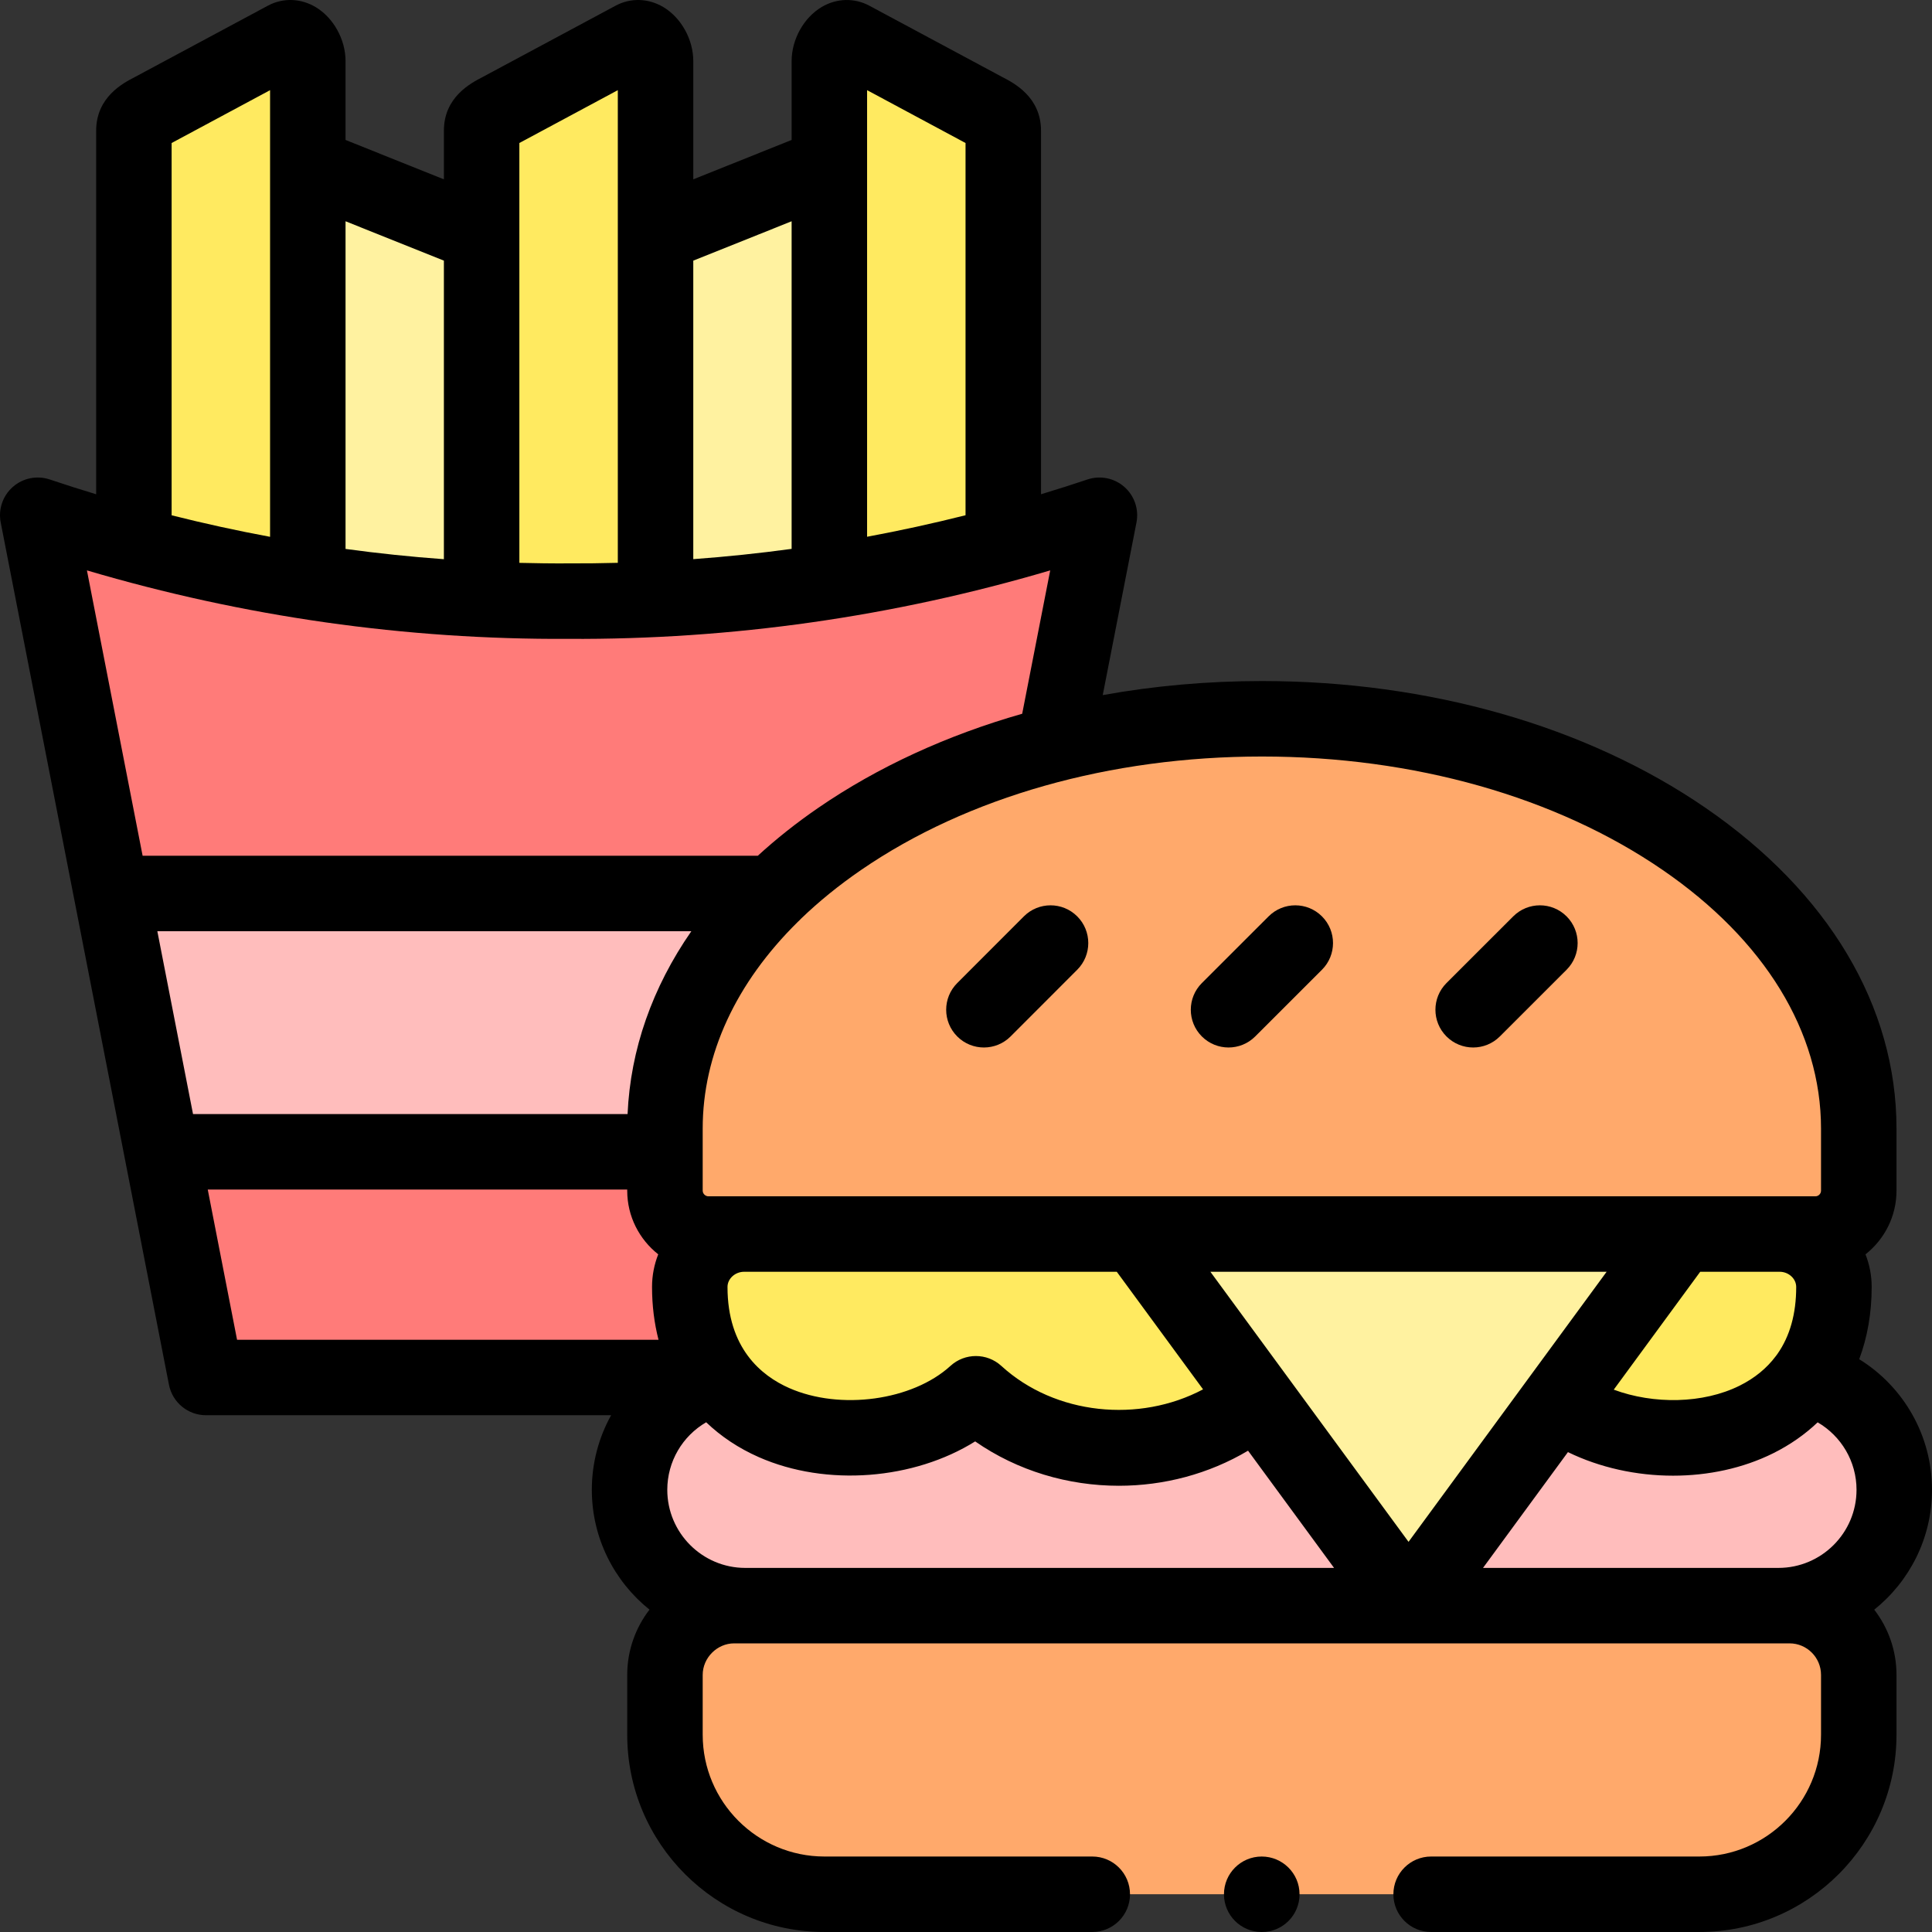 <svg id="Capa_1" enable-background="new 0 0 512 512" height="512" viewBox="0 0 512 512" width="512" xmlns="http://www.w3.org/2000/svg"><rect x="0" y="0" width="512" height="512" fill="#333333" stroke="none"/><g><g><path clip-rule="evenodd" d="m197.197 327.033h103.831 144.479 26.135 9.468c6.321 0 11.48-5.164 11.48-11.49v-16.455c0-59.977-70.808-108.605-158.17-108.605-19.304 0-37.785 2.355-54.906 6.696-30.387 7.717-56.38 21.676-74.691 39.606-18.028 17.619-28.601 39.124-28.601 62.303v6.157 10.299c0 6.327 5.187 11.49 11.508 11.49h9.467z" fill="#ffa96b" fill-rule="evenodd"/></g><g><path clip-rule="evenodd" d="m258.622 369.363c20.466 18.725 53.347 19.122 74.38 1.248l-31.974-43.578h-103.831c-7.909 0-14.4 6.327-14.4 14.015 0 9.958 2.721 17.902 7.172 24.002 15.306 20.995 51.249 20.229 68.653 4.313z" fill="#ffea60" fill-rule="evenodd"/></g><g><path clip-rule="evenodd" d="m35.483 144.294c15.25 4.142 30.614 7.433 46.09 9.845v-110.279-27.662c0-3.234-3.033-7.405-5.868-5.873l-34.354 18.442c-2.835 1.532-5.868 2.639-5.868 5.873z" fill="#ffea60" fill-rule="evenodd"/></g><g><path clip-rule="evenodd" d="m81.574 154.139c15.25 2.412 30.614 3.972 46.062 4.681v-96.519l-46.062-18.441z" fill="#fff2a0" fill-rule="evenodd"/></g><g><path clip-rule="evenodd" d="m127.636 158.82c7.653.369 15.335.511 23.045.482 7.71.028 15.392-.113 23.045-.482v-96.519-46.103c0-3.234-3.033-7.405-5.868-5.873l-34.355 18.441c-2.835 1.532-5.868 2.639-5.868 5.873v27.662 96.519z" fill="#ffea60" fill-rule="evenodd"/></g><g><path clip-rule="evenodd" d="m173.726 158.82c15.449-.709 30.812-2.27 46.062-4.681v-110.279l-46.062 18.441z" fill="#fff2a0" fill-rule="evenodd"/></g><g><path clip-rule="evenodd" d="m219.788 154.139c15.477-2.412 30.84-5.703 46.09-9.845v-109.655c0-3.234-3.033-4.341-5.868-5.873l-34.355-18.441c-2.835-1.532-5.868 2.639-5.868 5.873v27.662 110.279z" fill="#ffea60" fill-rule="evenodd"/></g><g><path clip-rule="evenodd" d="m29.559 236.784h175.263c18.311-17.931 44.305-31.889 74.691-39.606l11.849-60.629c-8.475 2.837-16.951 5.419-25.483 7.745-15.25 4.142-30.614 7.433-46.09 9.845-15.25 2.412-30.614 3.972-46.062 4.681-7.653.369-15.335.511-23.045.482-7.71.028-15.392-.113-23.045-.482-15.449-.709-30.812-2.27-46.062-4.681-15.477-2.412-30.84-5.703-46.09-9.845-8.532-2.326-17.036-4.908-25.483-7.745z" fill="#ff7b79" fill-rule="evenodd"/></g><g><path clip-rule="evenodd" d="m42.91 305.244h133.311v-6.157c0-23.179 10.573-44.685 28.601-62.303h-175.263z" fill="#ffbdbc" fill-rule="evenodd"/></g><g><path clip-rule="evenodd" d="m54.588 365.051h135.38c-4.45-6.1-7.172-14.044-7.172-24.002 0-7.689 6.491-14.015 14.4-14.015h-9.468c-6.321 0-11.508-5.164-11.508-11.49v-10.299h-133.31z" fill="#ff7b79" fill-rule="evenodd"/></g><g><path clip-rule="evenodd" d="m333.002 370.611 40.279 54.899 39.571-53.962 32.655-44.515h-144.479z" fill="#fff2a0" fill-rule="evenodd"/></g><g><path clip-rule="evenodd" d="m412.852 371.548c18.17 13.732 51.448 13.476 66.018-6.497 4.422-6.1 7.143-14.044 7.143-24.002 0-7.689-6.491-14.015-14.371-14.015h-26.135z" fill="#ffea60" fill-rule="evenodd"/></g><g><path clip-rule="evenodd" d="m373.281 425.51h98.02c16.894 0 30.699-13.817 30.699-30.698 0-14.299-9.893-26.385-23.13-29.761-14.57 19.973-47.848 20.229-66.018 6.497z" fill="#ffbdbc" fill-rule="evenodd"/></g><g><path clip-rule="evenodd" d="m197.508 425.51h175.773l-40.28-54.898c-21.033 17.874-53.914 17.477-74.38-1.248-17.404 15.916-53.347 16.682-68.654-4.312-13.266 3.376-23.13 15.462-23.13 29.761.001 16.88 13.806 30.697 30.671 30.697z" fill="#ffbdbc" fill-rule="evenodd"/></g><g><path clip-rule="evenodd" d="m218.484 501.998h231.87c23.215 0 42.235-19.009 42.235-42.273v-15.86c0-10.1-8.249-18.356-18.34-18.356h-2.948-98.02-175.773-2.948c-10.063 0-18.34 8.256-18.34 18.356v15.86c.001 23.236 19.021 42.273 42.264 42.273z" fill="#ffa96b" fill-rule="evenodd"/></g><g><path d="m260.748 277.596c2.561 0 5.122-.978 7.074-2.932l17.659-17.675c3.903-3.907 3.901-10.239-.006-14.142s-10.238-3.901-14.142.006l-17.659 17.675c-3.903 3.907-3.901 10.239.006 14.142 1.953 1.95 4.51 2.926 7.068 2.926z"/><path d="m325.575 277.596c2.558 0 5.116-.976 7.069-2.926l17.688-17.675c3.906-3.904 3.909-10.236.005-14.143s-10.235-3.908-14.143-.005l-17.688 17.675c-3.906 3.904-3.909 10.236-.005 14.143 1.954 1.953 4.514 2.931 7.074 2.931z"/><path d="m390.403 277.596c2.558 0 5.116-.976 7.069-2.926l17.688-17.675c3.906-3.904 3.909-10.236.005-14.143s-10.235-3.908-14.143-.005l-17.688 17.675c-3.906 3.904-3.909 10.236-.005 14.143 1.953 1.953 4.513 2.931 7.074 2.931z"/><path d="m512 394.812c0-14.391-7.535-27.339-19.29-34.609 2.161-5.779 3.303-12.194 3.303-19.154 0-3.044-.584-5.955-1.637-8.638 4.992-3.939 8.214-10.028 8.214-16.868v-16.455c0-32.403-17.993-62.604-50.664-85.038-31.524-21.646-73.255-33.567-117.507-33.567-14.418 0-28.565 1.273-42.183 3.728l8.94-45.744c.683-3.497-.545-7.092-3.225-9.44s-6.406-3.091-9.782-1.955c-4.082 1.375-8.182 2.665-12.29 3.913v-96.346c0-8.917-7.154-12.617-10.209-14.196-.3-.155-35.258-18.915-35.258-18.915-3.974-2.148-8.715-2.02-12.68.343-4.751 2.833-7.943 8.59-7.943 14.326v20.894l-26.062 10.434v-31.327c0-5.736-3.192-11.493-7.943-14.326-3.966-2.363-8.705-2.491-12.654-.357 0 0-34.984 18.773-35.285 18.929-3.055 1.58-10.208 5.279-10.208 14.196v12.887l-26.064-10.435v-20.894c0-5.736-3.192-11.494-7.943-14.326-3.964-2.363-8.705-2.491-12.653-.357 0 0-34.984 18.774-35.285 18.929-3.055 1.58-10.208 5.279-10.208 14.196v96.349c-4.108-1.25-8.207-2.54-12.288-3.916-3.376-1.138-7.102-.395-9.782 1.953-2.68 2.347-3.91 5.942-3.228 9.438l44.588 228.502c.917 4.696 5.03 8.085 9.815 8.085h107.363c-3.273 5.896-5.113 12.652-5.113 19.761 0 12.837 5.977 24.297 15.284 31.762-3.696 4.79-5.902 10.786-5.902 17.292v15.86c0 28.823 23.446 52.273 52.264 52.273h70.978c5.523 0 10-4.477 10-10s-4.477-10-10-10h-70.978c-17.791 0-32.264-14.478-32.264-32.273v-15.86c0-4.529 3.819-8.356 8.34-8.356h279.689c4.599 0 8.34 3.749 8.34 8.356v15.86c0 17.795-14.461 32.273-32.236 32.273h-71.091c-5.523 0-10 4.477-10 10s4.477 10 10 10h71.091c28.803 0 52.236-23.45 52.236-52.273v-15.86c0-6.502-2.203-12.495-5.895-17.283 9.32-7.465 15.305-18.929 15.305-31.771zm-177.581-194.329c40.25 0 77.961 10.674 106.186 30.055 27.074 18.591 41.985 42.936 41.985 68.55v16.455c0 .808-.678 1.49-1.48 1.49h-293.38c-.804 0-1.509-.696-1.509-1.49v-16.455c0-19.693 8.827-38.633 25.213-54.789.294-.258.572-.534.834-.825 4.72-4.554 10.046-8.882 15.951-12.936 28.232-19.381 65.948-30.055 106.2-30.055zm141.594 140.566c0 7.119-1.669 13.045-4.963 17.745-.153.191-.298.389-.438.592-2.407 3.22-5.603 5.845-9.606 7.836-9.671 4.811-22.788 4.977-33.345 1.052l22.913-31.241h21.068c2.369 0 4.371 1.839 4.371 4.016zm-157.189 27.144c-16.887 8.968-39.2 6.832-53.452-6.208-3.819-3.494-9.674-3.497-13.496-.004-10.058 9.188-29.223 11.822-42.721 5.871-7.463-3.29-16.359-10.611-16.359-26.803 0-2.177 2.015-4.016 4.399-4.016h98.765zm-89.036-324.13c0-.015 0-.029 0-.044v-20.126l25.469 13.671c.207.112.414.221.621.33v98.651c-8.652 2.176-17.351 4.078-26.09 5.699zm-46.062 25.007 26.062-10.434v86.819c-8.66 1.179-17.35 2.087-26.062 2.723zm-46.09-6.929c0-.014 0-.027 0-.041v-24.206c.203-.106.404-.212.597-.316l25.494-13.685v38.207.041 87.012c-4.326.109-8.654.174-12.986.15-.04 0-.079 0-.119 0-4.333.028-8.66-.035-12.985-.142v-87.02zm-46.063-3.506 26.063 10.434v79.124c-8.715-.634-17.405-1.541-26.063-2.72zm-46.09-20.74c.204-.106.404-.212.597-.317l25.493-13.685v20.127.041 98.201c-8.741-1.623-17.44-3.528-26.09-5.707zm-22.443 113.264c41.607 12.295 84.449 18.381 127.641 18.144 43.164.243 86.009-5.849 127.637-18.146l-7.425 37.991c-19.909 5.686-38.227 14.078-53.994 24.902-5.836 4.007-11.195 8.265-16.076 12.735h-163.026zm28.115 144.085-9.456-48.459h141.511c-10.342 14.914-16.139 31.344-16.895 48.459zm11.67 59.807-7.768-39.807h111.163v.299c0 6.836 3.223 12.924 8.218 16.863-1.056 2.684-1.641 5.597-1.641 8.643 0 4.93.59 9.614 1.72 14.002zm134.683 60.459c-11.397 0-20.67-9.285-20.67-20.698 0-7.524 4.049-14.263 10.307-17.897 3.923 3.758 8.591 6.877 13.943 9.237 17.993 7.932 41.148 5.952 57.344-4.167 11.247 7.825 24.659 11.756 38.088 11.755 11.897 0 23.801-3.1 34.228-9.296l22.793 31.065h-156.033zm123.26-78.477h105.003l-20.855 28.435c-.012.016-.026.03-.039.046-.022.03-.04.062-.062.091l-31.536 42.998zm150.533 78.477h-78.285l22.506-30.686c8.456 4.118 18.175 6.244 27.853 6.244 9.275 0 18.507-1.945 26.537-5.938 4.482-2.229 8.41-4.99 11.788-8.198 6.255 3.64 10.301 10.37 10.301 17.88-.001 11.412-9.286 20.698-20.7 20.698z"/><path d="m334.363 491.998c-5.523 0-10 4.477-10 10s4.477 10 10 10h.057c5.523 0 9.972-4.477 9.972-10s-4.507-10-10.029-10z"/></g></g></svg>